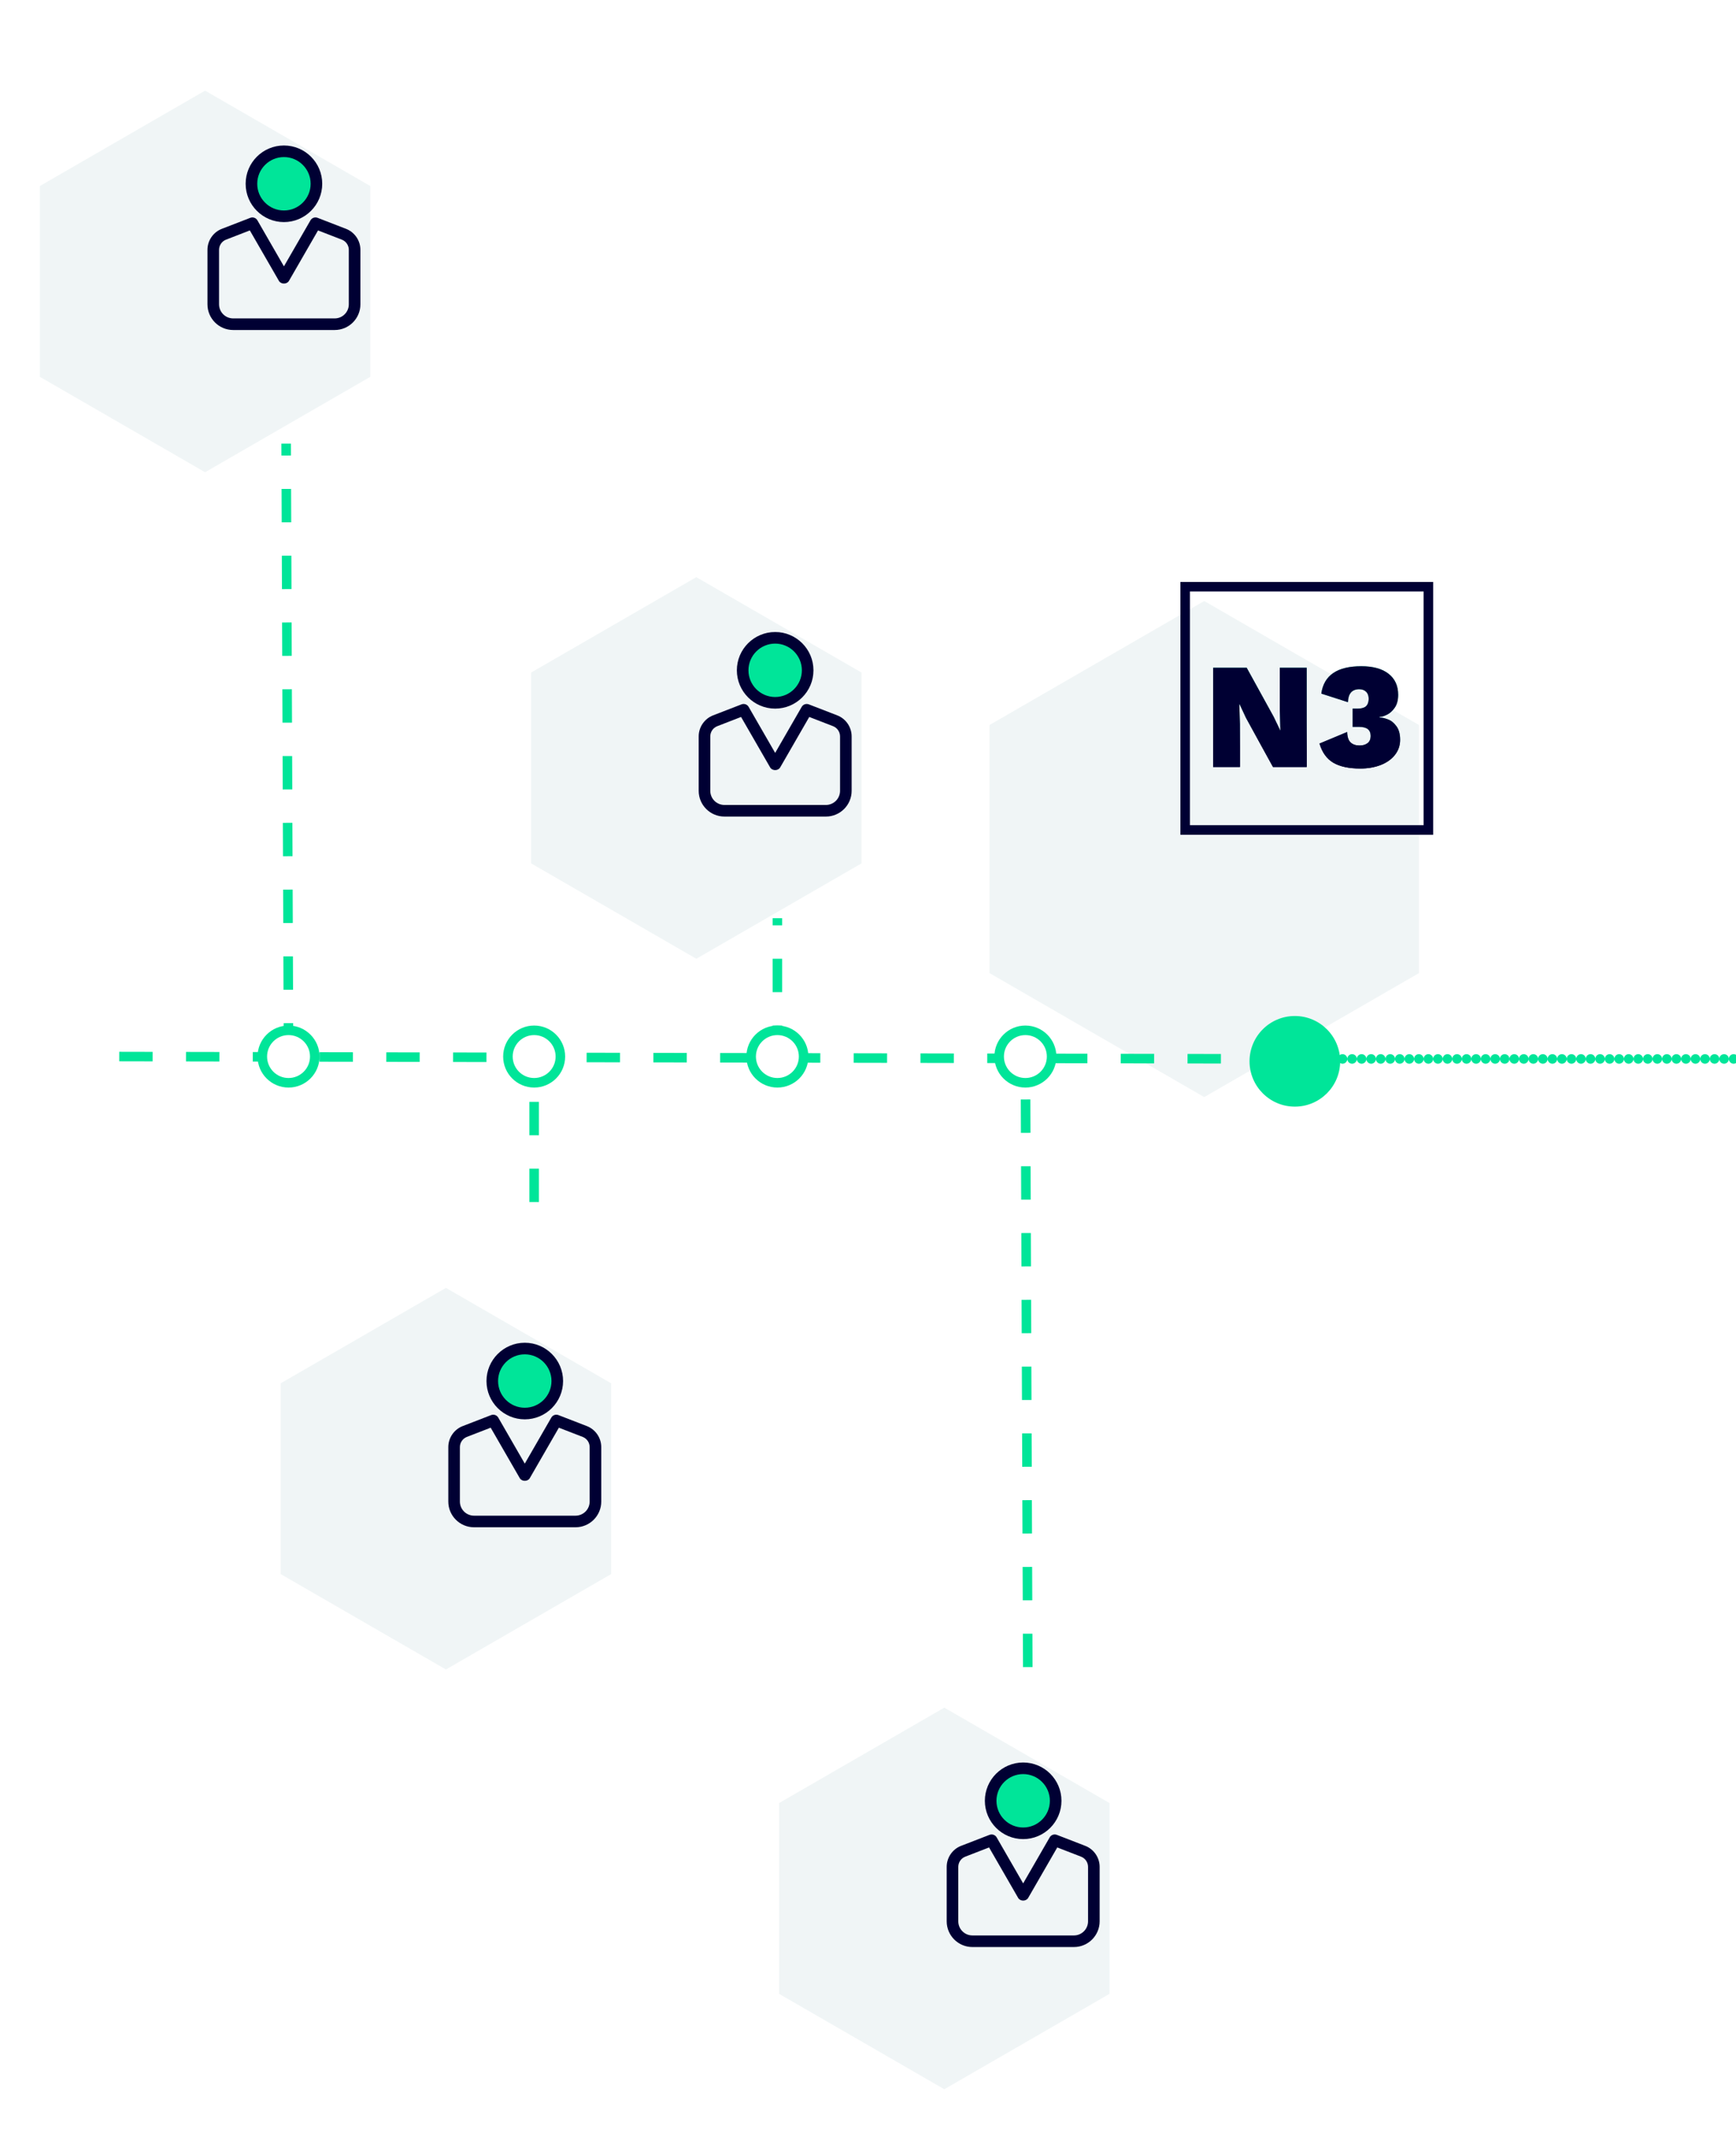 <svg width="364" height="448" viewBox="0 0 364 448" fill="none" xmlns="http://www.w3.org/2000/svg">
<g filter="url(#filter0_dd)">
<path fill-rule="evenodd" clip-rule="evenodd" d="M274.5 96L319.533 122V174L274.5 200L229.467 174V122L274.5 96Z" fill="#F0F5F6"/>
</g>
<path d="M25 221.5L273.5 222" stroke="#00E599" stroke-width="2" stroke-dasharray="7 7"/>
<path d="M60.5 221.5L60 93" stroke="#00E599" stroke-width="2" stroke-dasharray="7 7"/>
<path d="M215.5 349.5L215 221" stroke="#00E599" stroke-width="2" stroke-dasharray="7 7"/>
<path d="M163 222V192.5" stroke="#00E599" stroke-width="2" stroke-dasharray="7 7"/>
<path d="M112 252V222.5" stroke="#00E599" stroke-width="2" stroke-dasharray="7 7"/>
<path d="M273.5 222H363.5" stroke="#00E599" stroke-width="2" stroke-linecap="round" stroke-linejoin="bevel" stroke-dasharray="0 2"/>
<g filter="url(#filter1_dd)">
<path fill-rule="evenodd" clip-rule="evenodd" d="M60 10L94.641 30V70L60 90L25.359 70V30L60 10Z" fill="#F0F5F6"/>
</g>
<circle cx="59.5" cy="38.5" r="6" fill="#00E599"/>
<path fill-rule="evenodd" clip-rule="evenodd" d="M59.535 32.929C56.447 32.929 53.936 35.441 53.936 38.528C53.936 41.615 56.447 44.127 59.535 44.127C62.622 44.127 65.133 41.615 65.133 38.528C65.133 35.441 62.622 32.929 59.535 32.929ZM59.535 46.559C55.107 46.559 51.504 42.956 51.504 38.528C51.504 34.1 55.107 30.5 59.535 30.5C63.963 30.5 67.564 34.1 67.564 38.528C67.564 42.956 63.963 46.559 59.535 46.559Z" fill="#000033"/>
<path fill-rule="evenodd" clip-rule="evenodd" d="M52.386 48.308L47.391 50.242C46.518 50.579 45.931 51.437 45.931 52.373V63.795C45.931 65.428 47.257 66.754 48.889 66.754H70.182C71.812 66.754 73.138 65.428 73.138 63.795V52.373C73.138 51.437 72.552 50.579 71.678 50.242L66.684 48.308L60.587 58.883C60.154 59.636 58.915 59.636 58.482 58.883L52.386 48.308ZM70.182 69.185H48.889C45.918 69.185 43.5 66.766 43.5 63.795V52.373C43.5 50.439 44.711 48.671 46.514 47.975L52.48 45.666C53.04 45.453 53.674 45.673 53.972 46.191L59.534 55.842L65.099 46.191C65.397 45.671 66.029 45.45 66.589 45.666L72.555 47.975C74.358 48.671 75.57 50.439 75.57 52.373V63.795C75.57 66.766 73.153 69.185 70.182 69.185Z" fill="#000033"/>
<g filter="url(#filter2_dd)">
<path fill-rule="evenodd" clip-rule="evenodd" d="M163 112L197.641 132V172L163 192L128.359 172V132L163 112Z" fill="#F0F5F6"/>
</g>
<circle cx="162.5" cy="140.5" r="6" fill="#00E599"/>
<path fill-rule="evenodd" clip-rule="evenodd" d="M162.535 134.929C159.447 134.929 156.936 137.441 156.936 140.528C156.936 143.615 159.447 146.127 162.535 146.127C165.622 146.127 168.134 143.615 168.134 140.528C168.134 137.441 165.622 134.929 162.535 134.929ZM162.535 148.559C158.107 148.559 154.504 144.956 154.504 140.528C154.504 136.1 158.107 132.5 162.535 132.5C166.963 132.5 170.564 136.1 170.564 140.528C170.564 144.956 166.963 148.559 162.535 148.559Z" fill="#000033"/>
<path fill-rule="evenodd" clip-rule="evenodd" d="M155.386 150.308L150.391 152.242C149.518 152.579 148.931 153.437 148.931 154.373V165.795C148.931 167.428 150.257 168.754 151.888 168.754H173.182C174.812 168.754 176.138 167.428 176.138 165.795V154.373C176.138 153.437 175.552 152.579 174.678 152.242L169.684 150.308L163.587 160.883C163.154 161.637 161.915 161.637 161.482 160.883L155.386 150.308ZM173.182 171.185H151.888C148.918 171.185 146.5 168.766 146.5 165.795V154.373C146.5 152.439 147.711 150.671 149.514 149.975L155.48 147.666C156.04 147.453 156.674 147.673 156.972 148.191L162.534 157.842L168.099 148.191C168.397 147.671 169.029 147.45 169.589 147.666L175.555 149.975C177.358 150.671 178.57 152.439 178.57 154.373V165.795C178.57 168.766 176.152 171.185 173.182 171.185Z" fill="#000033"/>
<g filter="url(#filter3_dd)">
<path fill-rule="evenodd" clip-rule="evenodd" d="M215 349L249.641 369V409L215 429L180.359 409V369L215 349Z" fill="#F0F5F6"/>
</g>
<circle cx="214.5" cy="377.5" r="6" fill="#00E599"/>
<path fill-rule="evenodd" clip-rule="evenodd" d="M214.535 371.929C211.447 371.929 208.936 374.441 208.936 377.528C208.936 380.615 211.447 383.127 214.535 383.127C217.622 383.127 220.134 380.615 220.134 377.528C220.134 374.441 217.622 371.929 214.535 371.929ZM214.535 385.559C210.107 385.559 206.504 381.956 206.504 377.528C206.504 373.1 210.107 369.5 214.535 369.5C218.963 369.5 222.564 373.1 222.564 377.528C222.564 381.956 218.963 385.559 214.535 385.559Z" fill="#000033"/>
<path fill-rule="evenodd" clip-rule="evenodd" d="M207.386 387.308L202.391 389.242C201.518 389.579 200.931 390.437 200.931 391.373V402.795C200.931 404.428 202.257 405.754 203.888 405.754H225.182C226.812 405.754 228.138 404.428 228.138 402.795V391.373C228.138 390.437 227.552 389.579 226.678 389.242L221.684 387.308L215.587 397.883C215.154 398.637 213.915 398.637 213.482 397.883L207.386 387.308ZM225.182 408.185H203.888C200.918 408.185 198.5 405.766 198.5 402.795V391.373C198.5 389.439 199.711 387.671 201.514 386.975L207.48 384.666C208.04 384.453 208.674 384.673 208.972 385.191L214.534 394.842L220.099 385.191C220.397 384.671 221.029 384.45 221.589 384.666L227.555 386.975C229.358 387.671 230.57 389.439 230.57 391.373V402.795C230.57 405.766 228.152 408.185 225.182 408.185Z" fill="#000033"/>
<g filter="url(#filter4_dd)">
<path fill-rule="evenodd" clip-rule="evenodd" d="M110.5 261L145.141 281V321L110.5 341L75.859 321V281L110.5 261Z" fill="#F0F5F6"/>
</g>
<circle cx="110" cy="289.5" r="6" fill="#00E599"/>
<path fill-rule="evenodd" clip-rule="evenodd" d="M110.035 283.929C106.947 283.929 104.436 286.441 104.436 289.528C104.436 292.615 106.947 295.127 110.035 295.127C113.122 295.127 115.634 292.615 115.634 289.528C115.634 286.441 113.122 283.929 110.035 283.929ZM110.035 297.559C105.607 297.559 102.004 293.956 102.004 289.528C102.004 285.1 105.607 281.5 110.035 281.5C114.463 281.5 118.064 285.1 118.064 289.528C118.064 293.956 114.463 297.559 110.035 297.559Z" fill="#000033"/>
<path fill-rule="evenodd" clip-rule="evenodd" d="M102.886 299.308L97.891 301.242C97.018 301.579 96.431 302.437 96.431 303.373V314.795C96.431 316.428 97.757 317.754 99.388 317.754H120.682C122.312 317.754 123.638 316.428 123.638 314.795V303.373C123.638 302.437 123.052 301.579 122.178 301.242L117.184 299.308L111.087 309.883C110.654 310.637 109.415 310.637 108.982 309.883L102.886 299.308ZM120.682 320.185H99.388C96.418 320.185 94 317.766 94 314.795V303.373C94 301.439 95.211 299.671 97.014 298.975L102.98 296.666C103.54 296.453 104.174 296.673 104.472 297.191L110.034 306.842L115.599 297.191C115.897 296.671 116.529 296.45 117.089 296.666L123.055 298.975C124.858 299.671 126.07 301.439 126.07 303.373V314.795C126.07 317.766 123.652 320.185 120.682 320.185Z" fill="#000033"/>
<circle cx="271.5" cy="222.5" r="9.5" fill="#00E599"/>
<circle cx="215" cy="221.5" r="5.5" fill="white" stroke="#00E599" stroke-width="2"/>
<circle cx="163" cy="221.5" r="5.5" fill="white" stroke="#00E599" stroke-width="2"/>
<circle cx="112" cy="221.5" r="5.5" fill="white" stroke="#00E599" stroke-width="2"/>
<circle cx="60.5" cy="221.5" r="5.5" fill="white" stroke="#00E599" stroke-width="2"/>
<rect x="248.5" y="123" width="51" height="51" stroke="#000033" stroke-width="2"/>
<path d="M273.986 160.801H266.922L261.245 150.489L259.921 147.651H259.858L259.984 151.782V160.801H254.37V139.987H261.403L267.08 150.3L268.436 153.138H268.467L268.341 149.007V139.987H273.986V160.801ZM285.438 139.672C287.898 139.672 289.801 140.197 291.147 141.249C292.492 142.3 293.165 143.772 293.165 145.664C293.165 146.778 292.923 147.682 292.44 148.376C291.956 149.07 291.399 149.564 290.768 149.858C290.158 150.152 289.654 150.3 289.254 150.3V150.426C289.759 150.426 290.337 150.552 290.989 150.804C291.662 151.035 292.261 151.509 292.787 152.223C293.312 152.917 293.575 153.874 293.575 155.093C293.575 156.292 293.207 157.353 292.471 158.278C291.756 159.183 290.758 159.887 289.475 160.391C288.214 160.875 286.795 161.117 285.218 161.117C282.821 161.117 280.929 160.707 279.541 159.887C278.175 159.067 277.218 157.732 276.671 155.882L282.474 153.453C282.495 154.484 282.737 155.219 283.199 155.661C283.662 156.081 284.282 156.292 285.06 156.292C285.775 156.292 286.343 156.123 286.763 155.787C287.184 155.451 287.394 154.957 287.394 154.305C287.394 153.653 287.194 153.169 286.795 152.854C286.395 152.539 285.764 152.381 284.902 152.381H283.609V148.565H284.587C285.407 148.565 286.006 148.407 286.385 148.092C286.763 147.756 286.963 147.241 286.984 146.547C286.984 145.895 286.805 145.39 286.448 145.033C286.09 144.676 285.607 144.497 284.997 144.497C283.483 144.497 282.695 145.401 282.632 147.209L277.05 145.411C277.575 141.585 280.372 139.672 285.438 139.672Z" fill="url(#paint0_linear)"/>
<path d="M273.986 160.801H266.922L261.245 150.489L259.921 147.651H259.858L259.984 151.782V160.801H254.37V139.987H261.403L267.08 150.3L268.436 153.138H268.467L268.341 149.007V139.987H273.986V160.801ZM285.438 139.672C287.898 139.672 289.801 140.197 291.147 141.249C292.492 142.3 293.165 143.772 293.165 145.664C293.165 146.778 292.923 147.682 292.44 148.376C291.956 149.07 291.399 149.564 290.768 149.858C290.158 150.152 289.654 150.3 289.254 150.3V150.426C289.759 150.426 290.337 150.552 290.989 150.804C291.662 151.035 292.261 151.509 292.787 152.223C293.312 152.917 293.575 153.874 293.575 155.093C293.575 156.292 293.207 157.353 292.471 158.278C291.756 159.183 290.758 159.887 289.475 160.391C288.214 160.875 286.795 161.117 285.218 161.117C282.821 161.117 280.929 160.707 279.541 159.887C278.175 159.067 277.218 157.732 276.671 155.882L282.474 153.453C282.495 154.484 282.737 155.219 283.199 155.661C283.662 156.081 284.282 156.292 285.06 156.292C285.775 156.292 286.343 156.123 286.763 155.787C287.184 155.451 287.394 154.957 287.394 154.305C287.394 153.653 287.194 153.169 286.795 152.854C286.395 152.539 285.764 152.381 284.902 152.381H283.609V148.565H284.587C285.407 148.565 286.006 148.407 286.385 148.092C286.763 147.756 286.963 147.241 286.984 146.547C286.984 145.895 286.805 145.39 286.448 145.033C286.09 144.676 285.607 144.497 284.997 144.497C283.483 144.497 282.695 145.401 282.632 147.209L277.05 145.411C277.575 141.585 280.372 139.672 285.438 139.672Z" fill="#000033"/>
<defs>
<filter id="filter0_dd" x="195.467" y="96" width="126.067" height="141" filterUnits="userSpaceOnUse" color-interpolation-filters="sRGB">
<feFlood flood-opacity="0" result="BackgroundImageFix"/>
<feColorMatrix in="SourceAlpha" type="matrix" values="0 0 0 0 0 0 0 0 0 0 0 0 0 0 0 0 0 0 127 0"/>
<feOffset dx="-17" dy="20"/>
<feGaussianBlur stdDeviation="8.5"/>
<feColorMatrix type="matrix" values="0 0 0 0 0.316 0 0 0 0 0.367 0 0 0 0 0.353 0 0 0 0.257 0"/>
<feBlend mode="normal" in2="BackgroundImageFix" result="effect1_dropShadow"/>
<feColorMatrix in="SourceAlpha" type="matrix" values="0 0 0 0 0 0 0 0 0 0 0 0 0 0 0 0 0 0 127 0"/>
<feOffset dx="-5" dy="10"/>
<feGaussianBlur stdDeviation="3.5"/>
<feColorMatrix type="matrix" values="0 0 0 0 0 0 0 0 0 0 0 0 0 0 0 0 0 0 0.145 0"/>
<feBlend mode="normal" in2="effect1_dropShadow" result="effect2_dropShadow"/>
<feBlend mode="normal" in="SourceGraphic" in2="effect2_dropShadow" result="shape"/>
</filter>
<filter id="filter1_dd" x="0.359" y="0" width="102.282" height="109" filterUnits="userSpaceOnUse" color-interpolation-filters="sRGB">
<feFlood flood-opacity="0" result="BackgroundImageFix"/>
<feColorMatrix in="SourceAlpha" type="matrix" values="0 0 0 0 0 0 0 0 0 0 0 0 0 0 0 0 0 0 127 0"/>
<feOffset dx="-13" dy="7"/>
<feGaussianBlur stdDeviation="6"/>
<feColorMatrix type="matrix" values="0 0 0 0 0.316 0 0 0 0 0.367 0 0 0 0 0.353 0 0 0 0.257 0"/>
<feBlend mode="normal" in2="BackgroundImageFix" result="effect1_dropShadow"/>
<feColorMatrix in="SourceAlpha" type="matrix" values="0 0 0 0 0 0 0 0 0 0 0 0 0 0 0 0 0 0 127 0"/>
<feOffset dx="-4" dy="2"/>
<feGaussianBlur stdDeviation="6"/>
<feColorMatrix type="matrix" values="0 0 0 0 0 0 0 0 0 0 0 0 0 0 0 0 0 0 0.145 0"/>
<feBlend mode="normal" in2="effect1_dropShadow" result="effect2_dropShadow"/>
<feBlend mode="normal" in="SourceGraphic" in2="effect2_dropShadow" result="shape"/>
</filter>
<filter id="filter2_dd" x="103.359" y="102" width="102.282" height="109" filterUnits="userSpaceOnUse" color-interpolation-filters="sRGB">
<feFlood flood-opacity="0" result="BackgroundImageFix"/>
<feColorMatrix in="SourceAlpha" type="matrix" values="0 0 0 0 0 0 0 0 0 0 0 0 0 0 0 0 0 0 127 0"/>
<feOffset dx="-13" dy="7"/>
<feGaussianBlur stdDeviation="6"/>
<feColorMatrix type="matrix" values="0 0 0 0 0.316 0 0 0 0 0.367 0 0 0 0 0.353 0 0 0 0.257 0"/>
<feBlend mode="normal" in2="BackgroundImageFix" result="effect1_dropShadow"/>
<feColorMatrix in="SourceAlpha" type="matrix" values="0 0 0 0 0 0 0 0 0 0 0 0 0 0 0 0 0 0 127 0"/>
<feOffset dx="-4" dy="2"/>
<feGaussianBlur stdDeviation="6"/>
<feColorMatrix type="matrix" values="0 0 0 0 0 0 0 0 0 0 0 0 0 0 0 0 0 0 0.145 0"/>
<feBlend mode="normal" in2="effect1_dropShadow" result="effect2_dropShadow"/>
<feBlend mode="normal" in="SourceGraphic" in2="effect2_dropShadow" result="shape"/>
</filter>
<filter id="filter3_dd" x="155.359" y="339" width="102.282" height="109" filterUnits="userSpaceOnUse" color-interpolation-filters="sRGB">
<feFlood flood-opacity="0" result="BackgroundImageFix"/>
<feColorMatrix in="SourceAlpha" type="matrix" values="0 0 0 0 0 0 0 0 0 0 0 0 0 0 0 0 0 0 127 0"/>
<feOffset dx="-13" dy="7"/>
<feGaussianBlur stdDeviation="6"/>
<feColorMatrix type="matrix" values="0 0 0 0 0.316 0 0 0 0 0.367 0 0 0 0 0.353 0 0 0 0.257 0"/>
<feBlend mode="normal" in2="BackgroundImageFix" result="effect1_dropShadow"/>
<feColorMatrix in="SourceAlpha" type="matrix" values="0 0 0 0 0 0 0 0 0 0 0 0 0 0 0 0 0 0 127 0"/>
<feOffset dx="-4" dy="2"/>
<feGaussianBlur stdDeviation="6"/>
<feColorMatrix type="matrix" values="0 0 0 0 0 0 0 0 0 0 0 0 0 0 0 0 0 0 0.145 0"/>
<feBlend mode="normal" in2="effect1_dropShadow" result="effect2_dropShadow"/>
<feBlend mode="normal" in="SourceGraphic" in2="effect2_dropShadow" result="shape"/>
</filter>
<filter id="filter4_dd" x="50.859" y="251" width="102.282" height="109" filterUnits="userSpaceOnUse" color-interpolation-filters="sRGB">
<feFlood flood-opacity="0" result="BackgroundImageFix"/>
<feColorMatrix in="SourceAlpha" type="matrix" values="0 0 0 0 0 0 0 0 0 0 0 0 0 0 0 0 0 0 127 0"/>
<feOffset dx="-13" dy="7"/>
<feGaussianBlur stdDeviation="6"/>
<feColorMatrix type="matrix" values="0 0 0 0 0.316 0 0 0 0 0.367 0 0 0 0 0.353 0 0 0 0.257 0"/>
<feBlend mode="normal" in2="BackgroundImageFix" result="effect1_dropShadow"/>
<feColorMatrix in="SourceAlpha" type="matrix" values="0 0 0 0 0 0 0 0 0 0 0 0 0 0 0 0 0 0 127 0"/>
<feOffset dx="-4" dy="2"/>
<feGaussianBlur stdDeviation="6"/>
<feColorMatrix type="matrix" values="0 0 0 0 0 0 0 0 0 0 0 0 0 0 0 0 0 0 0.145 0"/>
<feBlend mode="normal" in2="effect1_dropShadow" result="effect2_dropShadow"/>
<feBlend mode="normal" in="SourceGraphic" in2="effect2_dropShadow" result="shape"/>
</filter>
<linearGradient id="paint0_linear" x1="300.186" y1="159.345" x2="301.996" y2="134.265" gradientUnits="userSpaceOnUse">
<stop stop-color="#000332"/>
<stop offset="0.244" stop-color="#50B0AE"/>
<stop offset="0.785" stop-color="#25D29C"/>
<stop offset="1" stop-color="#66E494"/>
</linearGradient>
</defs>
</svg>
